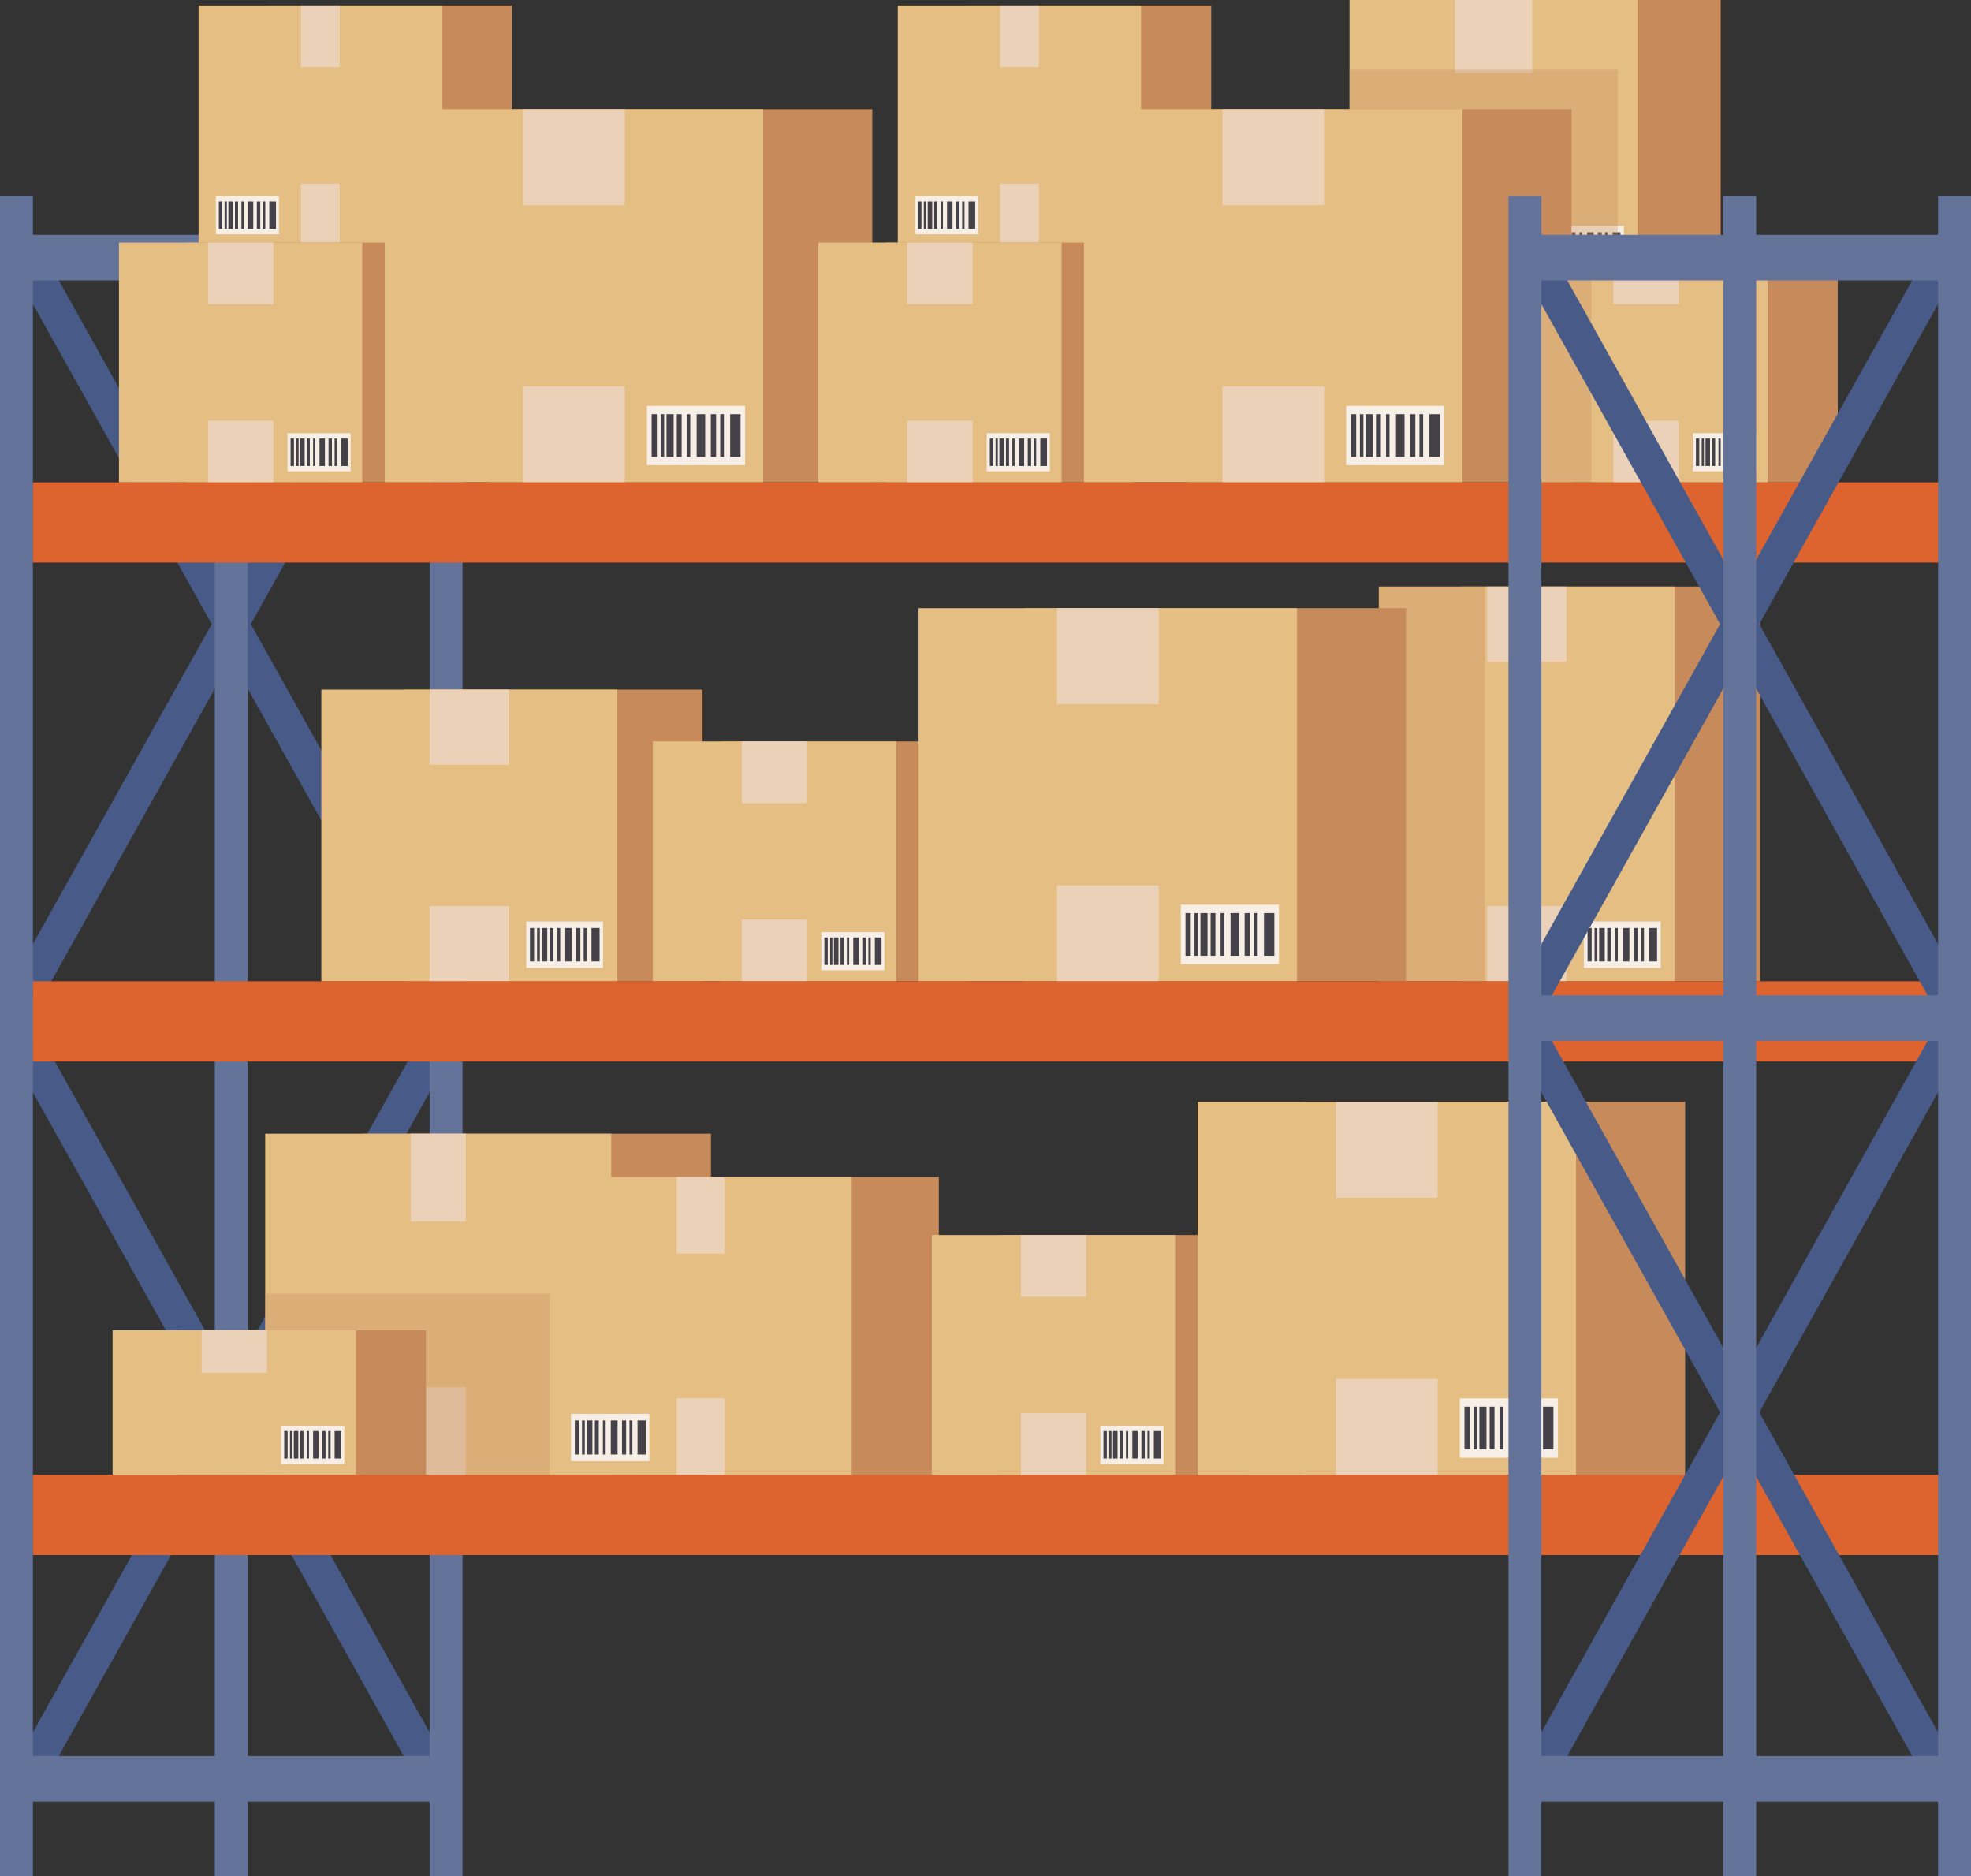 <svg xmlns="http://www.w3.org/2000/svg" viewBox="0 0 191.68 182.43"><rect x="0" y="0" width="191.68" height="182.43" fill="#333333" stroke="none"/><defs><style>.cls-1{isolation:isolate;}.cls-2{fill:#485b88;}.cls-3{fill:#64739a;}.cls-4,.cls-9{fill:#c78b5b;}.cls-5{fill:#e5be84;}.cls-6{fill:#ead1b7;}.cls-7{fill:#f7eee5;}.cls-8{fill:#444248;}.cls-9{opacity:0.32;mix-blend-mode:multiply;}.cls-10{fill:#dd642f;}</style></defs><title>Asset 32</title><g class="cls-1"><g id="Layer_2" data-name="Layer 2"><g id="Layer_1-2" data-name="Layer 1"><polygon class="cls-2" points="0.17 24.15 2.98 22.36 22.49 57.28 42 22.36 44.8 24.15 24.39 60.68 44.8 97.21 42 99 22.49 64.09 2.98 99 0.17 97.21 20.59 60.68 0.17 24.15"/><polygon class="cls-2" points="0.17 100.79 2.98 99 22.49 133.91 42 99 44.8 100.79 24.39 137.32 44.8 173.85 42 175.64 22.49 140.72 2.98 175.64 0.17 173.85 20.59 137.32 0.17 100.79"/><rect class="cls-3" x="41.78" y="19.03" width="3.2" height="163.4"/><rect class="cls-3" x="20.89" y="19.03" width="3.2" height="163.4"/><rect class="cls-3" y="19.03" width="3.2" height="163.4"/><rect class="cls-3" x="1.6" y="22.83" width="41.78" height="4.43"/><rect class="cls-3" x="1.6" y="96.78" width="41.78" height="4.43"/><rect class="cls-3" x="1.6" y="170.74" width="41.78" height="4.43"/><rect class="cls-4" x="35.19" y="110.23" width="33.95" height="33.18"/><rect class="cls-5" x="25.79" y="110.23" width="33.65" height="33.18"/><rect class="cls-6" x="39.94" y="110.23" width="5.36" height="8.54"/><rect class="cls-6" x="39.94" y="134.87" width="5.36" height="8.54"/><rect class="cls-7" x="28.17" y="136.6" width="8.73" height="5.27"/><rect class="cls-8" x="35.58" y="137.34" width="0.93" height="3.8"/><rect class="cls-8" x="34.69" y="137.34" width="0.33" height="3.8"/><rect class="cls-8" x="32.6" y="137.34" width="0.76" height="3.8"/><rect class="cls-8" x="33.85" y="137.34" width="0.46" height="3.8"/><rect class="cls-8" x="31.72" y="137.34" width="0.31" height="3.8"/><rect class="cls-8" x="29.92" y="137.34" width="0.63" height="3.8"/><rect class="cls-8" x="29.39" y="137.34" width="0.31" height="3.8"/><rect class="cls-8" x="30.83" y="137.34" width="0.43" height="3.8"/><rect class="cls-8" x="28.59" y="137.34" width="0.46" height="3.8"/><rect class="cls-9" x="25.79" y="125.78" width="43.35" height="17.63"/><rect class="cls-4" x="25.92" y="0.53" width="23.87" height="23.32"/><rect class="cls-5" x="19.31" y="0.53" width="23.66" height="23.32"/><rect class="cls-6" x="29.26" y="0.53" width="3.77" height="6"/><rect class="cls-6" x="29.26" y="17.85" width="3.77" height="6"/><rect class="cls-7" x="20.99" y="19.07" width="6.14" height="3.71"/><rect class="cls-8" x="26.19" y="19.59" width="0.65" height="2.67"/><rect class="cls-8" x="25.57" y="19.59" width="0.23" height="2.67"/><rect class="cls-8" x="24.1" y="19.59" width="0.53" height="2.67"/><rect class="cls-8" x="24.98" y="19.59" width="0.33" height="2.67"/><rect class="cls-8" x="23.48" y="19.59" width="0.22" height="2.67"/><rect class="cls-8" x="22.21" y="19.59" width="0.44" height="2.67"/><rect class="cls-8" x="21.84" y="19.59" width="0.22" height="2.67"/><rect class="cls-8" x="22.85" y="19.59" width="0.3" height="2.67"/><rect class="cls-8" x="21.28" y="19.59" width="0.33" height="2.67"/><rect class="cls-4" x="17.56" y="129.33" width="23.87" height="14.07"/><rect class="cls-5" x="10.95" y="129.33" width="23.66" height="14.07"/><rect class="cls-6" x="19.61" y="129.33" width="6.35" height="4.17"/><rect class="cls-7" x="27.34" y="138.62" width="6.14" height="3.71"/><rect class="cls-8" x="32.54" y="139.14" width="0.65" height="2.67"/><rect class="cls-8" x="31.92" y="139.14" width="0.23" height="2.67"/><rect class="cls-8" x="30.45" y="139.14" width="0.53" height="2.67"/><rect class="cls-8" x="31.33" y="139.14" width="0.33" height="2.67"/><rect class="cls-8" x="29.83" y="139.14" width="0.22" height="2.67"/><rect class="cls-8" x="28.57" y="139.14" width="0.44" height="2.67"/><rect class="cls-8" x="28.2" y="139.14" width="0.22" height="2.67"/><rect class="cls-8" x="29.21" y="139.14" width="0.3" height="2.67"/><rect class="cls-8" x="27.64" y="139.14" width="0.33" height="2.67"/><rect class="cls-4" x="18.18" y="23.58" width="23.87" height="23.32"/><rect class="cls-5" x="11.57" y="23.58" width="23.66" height="23.32"/><rect class="cls-6" x="20.23" y="23.58" width="6.35" height="6"/><rect class="cls-6" x="20.23" y="40.9" width="6.35" height="6"/><rect class="cls-7" x="27.96" y="42.12" width="6.14" height="3.71"/><rect class="cls-8" x="33.16" y="42.64" width="0.65" height="2.67"/><rect class="cls-8" x="32.54" y="42.64" width="0.23" height="2.67"/><rect class="cls-8" x="31.07" y="42.64" width="0.53" height="2.67"/><rect class="cls-8" x="31.95" y="42.64" width="0.33" height="2.67"/><rect class="cls-8" x="30.45" y="42.64" width="0.22" height="2.67"/><rect class="cls-8" x="29.19" y="42.64" width="0.44" height="2.67"/><rect class="cls-8" x="28.82" y="42.64" width="0.22" height="2.67"/><rect class="cls-8" x="29.83" y="42.64" width="0.3" height="2.67"/><rect class="cls-8" x="28.26" y="42.64" width="0.33" height="2.67"/><rect class="cls-4" x="47.7" y="10.61" width="37.13" height="36.28"/><rect class="cls-5" x="37.42" y="10.61" width="36.8" height="36.28"/><rect class="cls-6" x="50.88" y="10.61" width="9.88" height="9.34"/><rect class="cls-6" x="50.88" y="37.56" width="9.88" height="9.34"/><rect class="cls-7" x="62.91" y="39.46" width="9.55" height="5.77"/><rect class="cls-8" x="71.01" y="40.27" width="1.01" height="4.15"/><rect class="cls-8" x="70.04" y="40.27" width="0.36" height="4.15"/><rect class="cls-8" x="67.75" y="40.27" width="0.83" height="4.15"/><rect class="cls-8" x="69.13" y="40.27" width="0.51" height="4.15"/><rect class="cls-8" x="66.79" y="40.27" width="0.34" height="4.15"/><rect class="cls-8" x="64.82" y="40.27" width="0.69" height="4.15"/><rect class="cls-8" x="64.25" y="40.27" width="0.34" height="4.15"/><rect class="cls-8" x="65.82" y="40.27" width="0.47" height="4.15"/><rect class="cls-8" x="63.37" y="40.27" width="0.51" height="4.15"/><rect class="cls-4" x="61.66" y="114.44" width="29.64" height="28.96"/><rect class="cls-5" x="53.45" y="114.44" width="29.38" height="28.96"/><rect class="cls-6" x="65.8" y="114.44" width="4.68" height="7.45"/><rect class="cls-6" x="65.8" y="135.95" width="4.68" height="7.45"/><rect class="cls-7" x="55.53" y="137.47" width="7.62" height="4.6"/><rect class="cls-8" x="62" y="138.11" width="0.81" height="3.31"/><rect class="cls-8" x="61.22" y="138.11" width="0.28" height="3.31"/><rect class="cls-8" x="59.4" y="138.11" width="0.66" height="3.31"/><rect class="cls-8" x="60.49" y="138.11" width="0.4" height="3.31"/><rect class="cls-8" x="58.63" y="138.11" width="0.27" height="3.31"/><rect class="cls-8" x="57.06" y="138.11" width="0.55" height="3.31"/><rect class="cls-8" x="56.6" y="138.11" width="0.27" height="3.31"/><rect class="cls-8" x="57.85" y="138.11" width="0.38" height="3.31"/><rect class="cls-8" x="55.9" y="138.11" width="0.4" height="3.31"/><rect class="cls-4" x="97.23" y="120.08" width="23.87" height="23.32"/><rect class="cls-5" x="90.62" y="120.08" width="23.66" height="23.32"/><rect class="cls-6" x="99.28" y="120.08" width="6.35" height="6"/><rect class="cls-6" x="99.28" y="137.4" width="6.35" height="6"/><rect class="cls-7" x="107.01" y="138.62" width="6.14" height="3.71"/><rect class="cls-8" x="112.21" y="139.14" width="0.65" height="2.67"/><rect class="cls-8" x="111.59" y="139.14" width="0.23" height="2.67"/><rect class="cls-8" x="110.12" y="139.14" width="0.53" height="2.67"/><rect class="cls-8" x="111" y="139.14" width="0.33" height="2.67"/><rect class="cls-8" x="109.5" y="139.14" width="0.22" height="2.67"/><rect class="cls-8" x="108.24" y="139.14" width="0.44" height="2.67"/><rect class="cls-8" x="107.87" y="139.14" width="0.22" height="2.67"/><rect class="cls-8" x="108.88" y="139.14" width="0.3" height="2.67"/><rect class="cls-8" x="107.31" y="139.14" width="0.33" height="2.67"/><rect class="cls-4" x="126.75" y="107.12" width="37.13" height="36.28"/><rect class="cls-5" x="116.47" y="107.12" width="36.8" height="36.28"/><rect class="cls-6" x="129.93" y="107.12" width="9.88" height="9.34"/><rect class="cls-6" x="129.93" y="134.07" width="9.88" height="9.34"/><rect class="cls-7" x="141.96" y="135.96" width="9.55" height="5.77"/><rect class="cls-8" x="150.06" y="136.77" width="1.01" height="4.15"/><rect class="cls-8" x="149.09" y="136.77" width="0.36" height="4.15"/><rect class="cls-8" x="146.8" y="136.77" width="0.83" height="4.15"/><rect class="cls-8" x="148.18" y="136.77" width="0.51" height="4.15"/><rect class="cls-8" x="145.84" y="136.77" width="0.34" height="4.15"/><rect class="cls-8" x="143.87" y="136.77" width="0.69" height="4.15"/><rect class="cls-8" x="143.3" y="136.77" width="0.34" height="4.15"/><rect class="cls-8" x="144.87" y="136.77" width="0.47" height="4.15"/><rect class="cls-8" x="142.42" y="136.77" width="0.51" height="4.15"/><rect class="cls-4" x="139.07" width="28.27" height="27.63"/><rect class="cls-5" x="131.24" width="28.02" height="27.63"/><rect class="cls-6" x="141.49" width="7.52" height="7.11"/><rect class="cls-6" x="141.49" y="20.52" width="7.52" height="7.11"/><rect class="cls-7" x="150.65" y="21.96" width="7.27" height="4.39"/><rect class="cls-8" x="156.82" y="22.58" width="0.77" height="3.16"/><rect class="cls-8" x="156.08" y="22.58" width="0.27" height="3.16"/><rect class="cls-8" x="154.34" y="22.58" width="0.63" height="3.16"/><rect class="cls-8" x="155.38" y="22.58" width="0.39" height="3.16"/><rect class="cls-8" x="153.6" y="22.58" width="0.26" height="3.16"/><rect class="cls-8" x="152.11" y="22.58" width="0.52" height="3.16"/><rect class="cls-8" x="151.67" y="22.58" width="0.26" height="3.16"/><rect class="cls-8" x="152.86" y="22.58" width="0.36" height="3.16"/><rect class="cls-8" x="151" y="22.58" width="0.39" height="3.16"/><rect class="cls-9" x="131.24" y="6.78" width="26.08" height="20.85"/><rect class="cls-4" x="93.92" y="0.53" width="23.87" height="23.32"/><rect class="cls-5" x="87.31" y="0.53" width="23.66" height="23.32"/><rect class="cls-6" x="97.26" y="0.53" width="3.77" height="6"/><rect class="cls-6" x="97.26" y="17.85" width="3.77" height="6"/><rect class="cls-7" x="88.99" y="19.07" width="6.14" height="3.71"/><rect class="cls-8" x="94.19" y="19.59" width="0.65" height="2.67"/><rect class="cls-8" x="93.57" y="19.59" width="0.23" height="2.67"/><rect class="cls-8" x="92.1" y="19.59" width="0.53" height="2.67"/><rect class="cls-8" x="92.98" y="19.59" width="0.33" height="2.67"/><rect class="cls-8" x="91.48" y="19.59" width="0.22" height="2.67"/><rect class="cls-8" x="90.22" y="19.59" width="0.44" height="2.67"/><rect class="cls-8" x="89.84" y="19.59" width="0.22" height="2.67"/><rect class="cls-8" x="90.85" y="19.59" width="0.3" height="2.67"/><rect class="cls-8" x="89.28" y="19.59" width="0.33" height="2.67"/><rect class="cls-4" x="86.18" y="23.58" width="23.87" height="23.32"/><rect class="cls-5" x="79.58" y="23.58" width="23.66" height="23.32"/><rect class="cls-6" x="88.23" y="23.58" width="6.35" height="6"/><rect class="cls-6" x="88.23" y="40.9" width="6.35" height="6"/><rect class="cls-7" x="95.96" y="42.12" width="6.14" height="3.71"/><rect class="cls-8" x="101.17" y="42.64" width="0.65" height="2.67"/><rect class="cls-8" x="100.54" y="42.64" width="0.23" height="2.67"/><rect class="cls-8" x="99.07" y="42.64" width="0.53" height="2.67"/><rect class="cls-8" x="99.95" y="42.64" width="0.33" height="2.67"/><rect class="cls-8" x="98.45" y="42.64" width="0.22" height="2.67"/><rect class="cls-8" x="97.19" y="42.64" width="0.44" height="2.67"/><rect class="cls-8" x="96.82" y="42.64" width="0.22" height="2.67"/><rect class="cls-8" x="97.83" y="42.64" width="0.3" height="2.67"/><rect class="cls-8" x="96.26" y="42.64" width="0.33" height="2.67"/><rect class="cls-4" x="115.7" y="10.61" width="37.13" height="36.28"/><rect class="cls-5" x="105.42" y="10.61" width="36.8" height="36.28"/><rect class="cls-6" x="118.89" y="10.61" width="9.88" height="9.34"/><rect class="cls-6" x="118.89" y="37.56" width="9.88" height="9.34"/><rect class="cls-7" x="130.91" y="39.46" width="9.55" height="5.77"/><rect class="cls-8" x="139.01" y="40.27" width="1.01" height="4.15"/><rect class="cls-8" x="138.04" y="40.27" width="0.36" height="4.15"/><rect class="cls-8" x="135.76" y="40.27" width="0.83" height="4.15"/><rect class="cls-8" x="137.13" y="40.27" width="0.51" height="4.15"/><rect class="cls-8" x="134.79" y="40.27" width="0.34" height="4.15"/><rect class="cls-8" x="132.82" y="40.27" width="0.69" height="4.15"/><rect class="cls-8" x="132.25" y="40.27" width="0.34" height="4.15"/><rect class="cls-8" x="133.82" y="40.27" width="0.47" height="4.15"/><rect class="cls-8" x="131.38" y="40.27" width="0.51" height="4.15"/><rect class="cls-4" x="39.29" y="67.05" width="29.03" height="28.37"/><rect class="cls-5" x="31.25" y="67.05" width="28.78" height="28.37"/><rect class="cls-6" x="41.78" y="67.05" width="7.72" height="7.3"/><rect class="cls-6" x="41.78" y="88.11" width="7.72" height="7.3"/><rect class="cls-7" x="51.18" y="89.6" width="7.47" height="4.51"/><rect class="cls-8" x="57.52" y="90.23" width="0.79" height="3.25"/><rect class="cls-8" x="56.76" y="90.23" width="0.28" height="3.25"/><rect class="cls-8" x="54.97" y="90.23" width="0.65" height="3.25"/><rect class="cls-8" x="56.04" y="90.23" width="0.4" height="3.25"/><rect class="cls-8" x="54.21" y="90.23" width="0.27" height="3.25"/><rect class="cls-8" x="52.68" y="90.23" width="0.54" height="3.25"/><rect class="cls-8" x="52.23" y="90.23" width="0.27" height="3.25"/><rect class="cls-8" x="53.45" y="90.23" width="0.37" height="3.25"/><rect class="cls-8" x="51.54" y="90.23" width="0.4" height="3.25"/><rect class="cls-4" x="142.13" y="57.03" width="29.03" height="38.38"/><rect class="cls-5" x="134.09" y="57.03" width="28.78" height="38.38"/><rect class="cls-6" x="144.62" y="57.03" width="7.72" height="7.3"/><rect class="cls-6" x="144.62" y="88.11" width="7.72" height="7.3"/><rect class="cls-7" x="154.03" y="89.6" width="7.47" height="4.51"/><rect class="cls-8" x="160.36" y="90.23" width="0.79" height="3.25"/><rect class="cls-8" x="159.6" y="90.23" width="0.28" height="3.25"/><rect class="cls-8" x="157.81" y="90.23" width="0.65" height="3.25"/><rect class="cls-8" x="158.88" y="90.23" width="0.4" height="3.25"/><rect class="cls-8" x="157.06" y="90.23" width="0.27" height="3.25"/><rect class="cls-8" x="155.52" y="90.23" width="0.54" height="3.25"/><rect class="cls-8" x="155.07" y="90.23" width="0.27" height="3.25"/><rect class="cls-8" x="156.3" y="90.23" width="0.37" height="3.25"/><rect class="cls-8" x="154.39" y="90.23" width="0.4" height="3.25"/><rect class="cls-9" x="134.09" y="57.03" width="10.3" height="38.38"/><rect class="cls-4" x="70.1" y="72.09" width="23.87" height="23.32"/><rect class="cls-5" x="63.49" y="72.09" width="23.66" height="23.32"/><rect class="cls-6" x="72.14" y="72.09" width="6.35" height="6"/><rect class="cls-6" x="72.14" y="89.41" width="6.35" height="6"/><rect class="cls-7" x="79.87" y="90.63" width="6.14" height="3.71"/><rect class="cls-8" x="85.08" y="91.15" width="0.65" height="2.67"/><rect class="cls-8" x="84.45" y="91.15" width="0.23" height="2.67"/><rect class="cls-8" x="82.98" y="91.15" width="0.53" height="2.67"/><rect class="cls-8" x="83.86" y="91.15" width="0.33" height="2.67"/><rect class="cls-8" x="82.36" y="91.15" width="0.22" height="2.67"/><rect class="cls-8" x="81.1" y="91.15" width="0.44" height="2.67"/><rect class="cls-8" x="80.73" y="91.15" width="0.22" height="2.67"/><rect class="cls-8" x="81.74" y="91.15" width="0.3" height="2.67"/><rect class="cls-8" x="80.17" y="91.15" width="0.33" height="2.67"/><rect class="cls-4" x="99.61" y="59.13" width="37.13" height="36.28"/><rect class="cls-5" x="89.33" y="59.13" width="36.8" height="36.28"/><rect class="cls-6" x="102.8" y="59.13" width="9.88" height="9.34"/><rect class="cls-6" x="102.8" y="86.08" width="9.88" height="9.34"/><rect class="cls-7" x="114.83" y="87.97" width="9.55" height="5.77"/><rect class="cls-8" x="122.92" y="88.78" width="1.01" height="4.15"/><rect class="cls-8" x="121.95" y="88.78" width="0.36" height="4.15"/><rect class="cls-8" x="119.67" y="88.78" width="0.83" height="4.15"/><rect class="cls-8" x="121.04" y="88.78" width="0.51" height="4.15"/><rect class="cls-8" x="118.7" y="88.78" width="0.34" height="4.15"/><rect class="cls-8" x="116.74" y="88.78" width="0.69" height="4.15"/><rect class="cls-8" x="116.16" y="88.78" width="0.34" height="4.15"/><rect class="cls-8" x="117.73" y="88.78" width="0.47" height="4.15"/><rect class="cls-8" x="115.29" y="88.78" width="0.51" height="4.15"/><rect class="cls-4" x="154.85" y="23.58" width="23.87" height="23.32"/><rect class="cls-5" x="148.25" y="23.58" width="23.66" height="23.32"/><rect class="cls-6" x="156.9" y="23.58" width="6.35" height="6"/><rect class="cls-6" x="156.9" y="40.9" width="6.35" height="6"/><rect class="cls-7" x="164.63" y="42.12" width="6.14" height="3.71"/><rect class="cls-8" x="169.84" y="42.64" width="0.65" height="2.67"/><rect class="cls-8" x="169.21" y="42.64" width="0.23" height="2.67"/><rect class="cls-8" x="167.74" y="42.64" width="0.53" height="2.67"/><rect class="cls-8" x="168.62" y="42.64" width="0.33" height="2.67"/><rect class="cls-8" x="167.12" y="42.64" width="0.22" height="2.67"/><rect class="cls-8" x="165.86" y="42.64" width="0.44" height="2.67"/><rect class="cls-8" x="165.49" y="42.64" width="0.22" height="2.67"/><rect class="cls-8" x="166.5" y="42.64" width="0.3" height="2.67"/><rect class="cls-8" x="164.93" y="42.64" width="0.33" height="2.67"/><rect class="cls-9" x="148.25" y="23.58" width="6.5" height="23.32"/><rect class="cls-10" x="3.2" y="46.9" width="186.88" height="7.8"/><rect class="cls-10" x="3.2" y="95.41" width="186.88" height="7.8"/><rect class="cls-10" x="3.2" y="143.4" width="186.88" height="7.8"/><polygon class="cls-2" points="146.87 24.15 149.68 22.36 169.19 57.28 188.7 22.36 191.5 24.15 171.09 60.68 191.5 97.21 188.7 99 169.19 64.09 149.68 99 146.87 97.21 167.28 60.68 146.87 24.15"/><polygon class="cls-2" points="146.87 100.79 149.68 99 169.19 133.91 188.7 99 191.5 100.79 171.09 137.32 191.5 173.85 188.7 175.64 169.19 140.72 149.68 175.64 146.87 173.85 167.28 137.32 146.87 100.79"/><rect class="cls-3" x="188.48" y="19.03" width="3.2" height="163.4"/><rect class="cls-3" x="167.59" y="19.03" width="3.2" height="163.4"/><rect class="cls-3" x="146.7" y="19.03" width="3.2" height="163.4"/><rect class="cls-3" x="148.3" y="22.83" width="41.78" height="4.43"/><rect class="cls-3" x="148.3" y="96.78" width="41.78" height="4.43"/><rect class="cls-3" x="148.3" y="170.74" width="41.78" height="4.43"/></g></g></g></svg>
